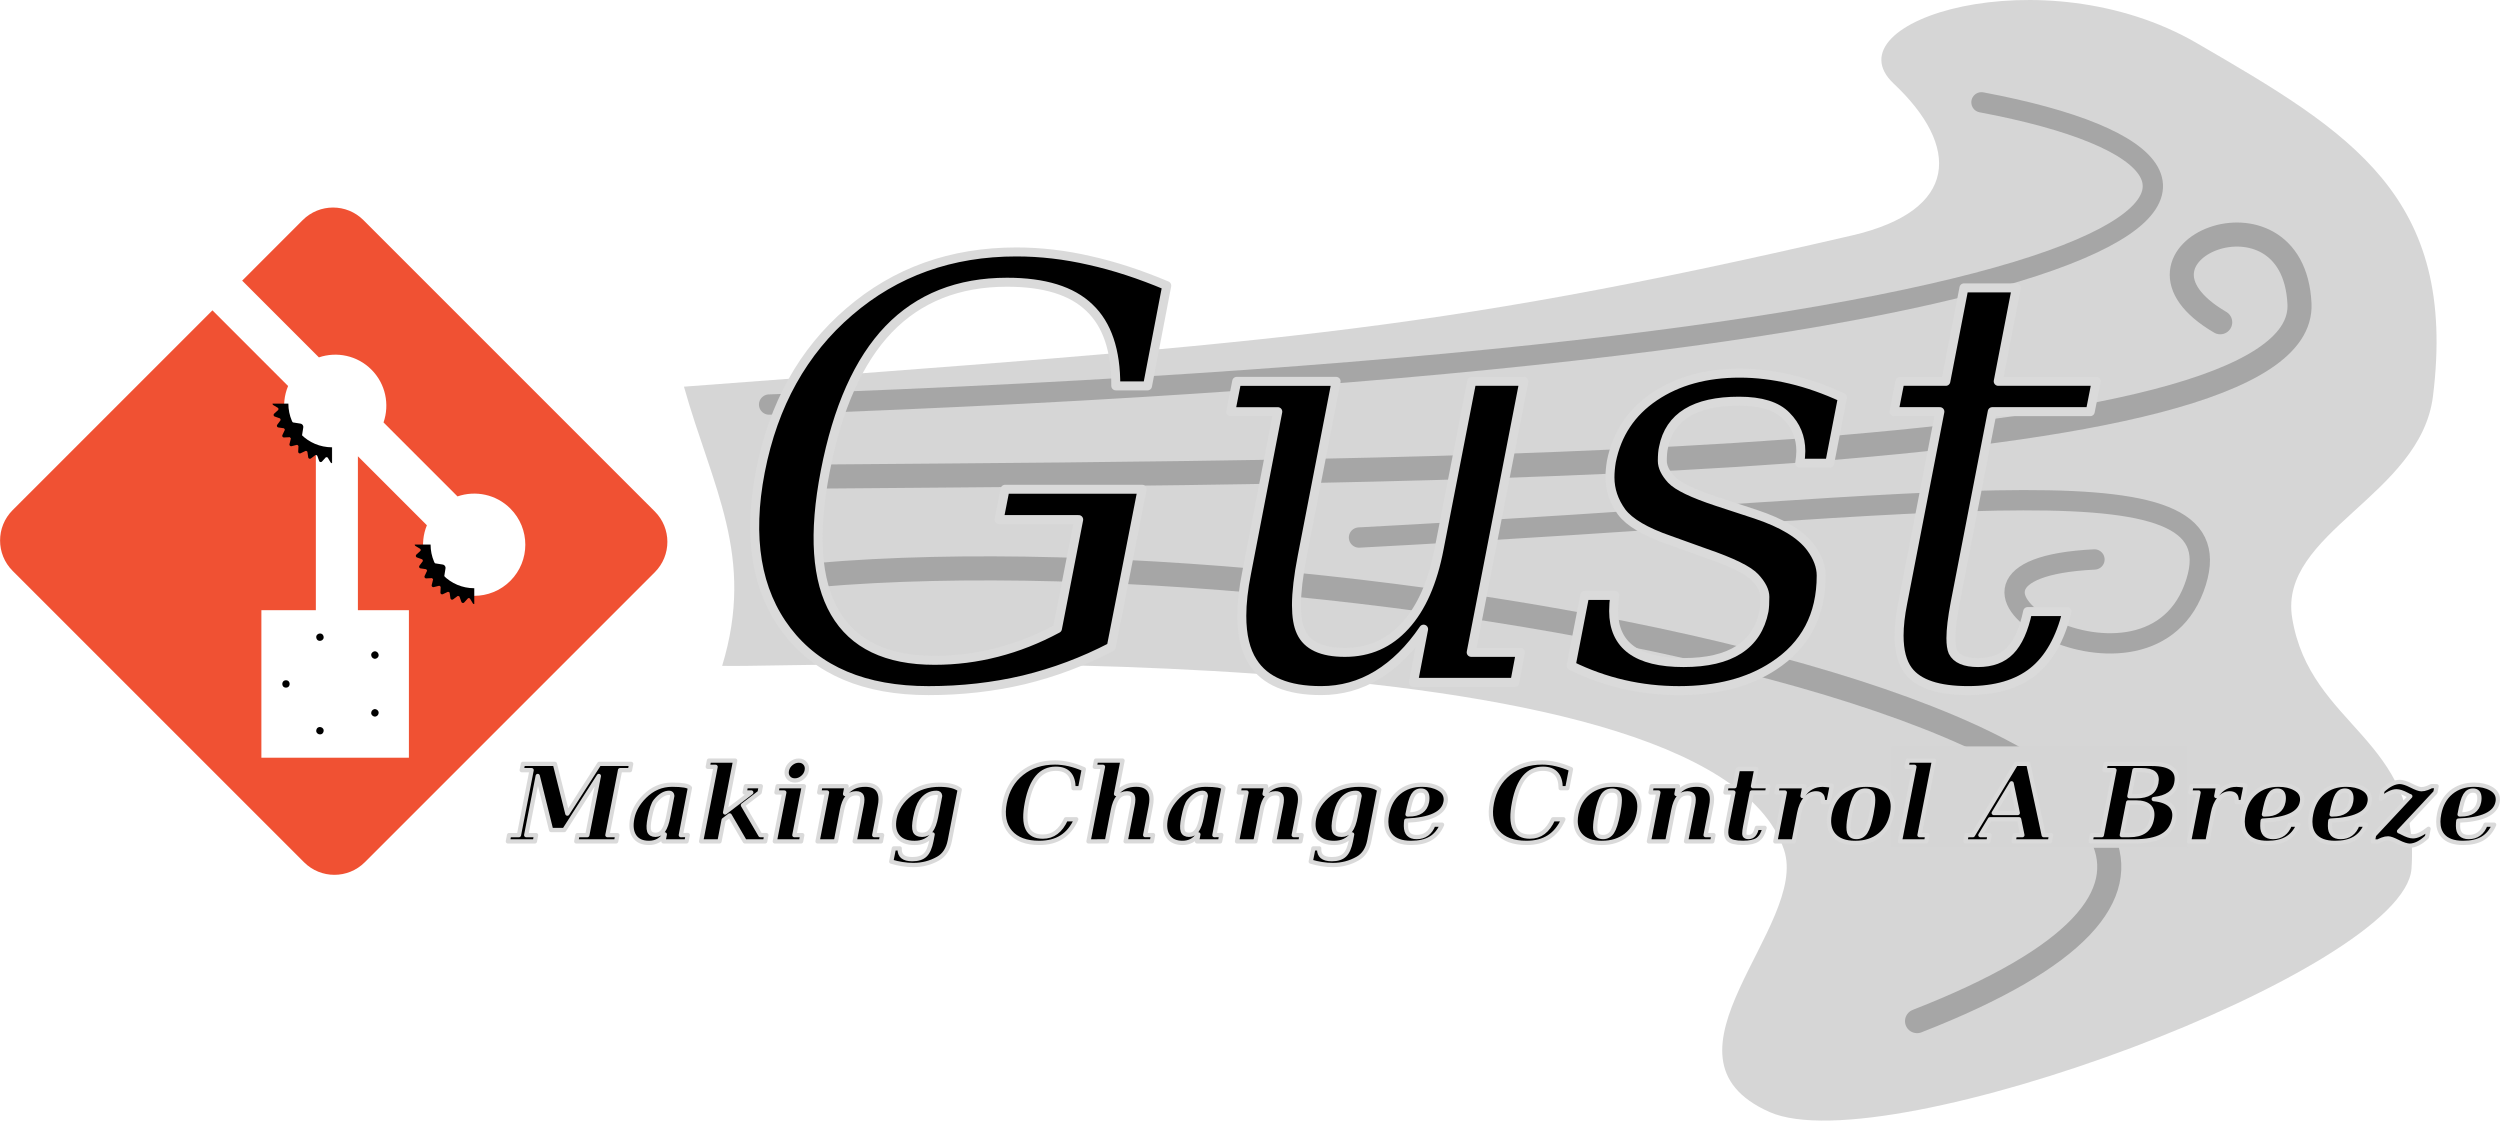 <?xml version="1.0" encoding="UTF-8" standalone="no"?>
<!-- Created with Inkscape (http://www.inkscape.org/) -->

<svg
   width="132.712mm"
   height="59.486mm"
   viewBox="0 0 132.712 59.486"
   version="1.1"
   id="svg5"
   xml:space="preserve"
   inkscape:version="1.2.1 (9c6d41e410, 2022-07-14)"
   sodipodi:docname="GustIcon.svg"
   xmlns:inkscape="http://www.inkscape.org/namespaces/inkscape"
   xmlns:sodipodi="http://sodipodi.sourceforge.net/DTD/sodipodi-0.dtd"
   xmlns:xlink="http://www.w3.org/1999/xlink"
   xmlns="http://www.w3.org/2000/svg"
   xmlns:svg="http://www.w3.org/2000/svg"><sodipodi:namedview
     id="namedview7"
     pagecolor="#ffffff"
     bordercolor="#000000"
     borderopacity="0.25"
     inkscape:showpageshadow="2"
     inkscape:pageopacity="0.0"
     inkscape:pagecheckerboard="0"
     inkscape:deskcolor="#d1d1d1"
     inkscape:document-units="mm"
     showgrid="false"
     inkscape:zoom="1.0444209"
     inkscape:cx="286.28305"
     inkscape:cy="119.20481"
     inkscape:window-width="1350"
     inkscape:window-height="1032"
     inkscape:window-x="9"
     inkscape:window-y="278"
     inkscape:window-maximized="0"
     inkscape:current-layer="layer1" /><defs
     id="defs2"><mask
       id="holes-1"><rect
         x="-60"
         y="-60"
         width="120"
         height="120"
         fill="#ffffff"
         id="rect764-3" /><circle
         id="hole-5"
         cy="-40"
         r="3"
         cx="0" /><use
         xlink:href="#hole-5"
         transform="rotate(72)"
         id="use767-8" /><use
         xlink:href="#hole-5"
         transform="rotate(144)"
         id="use769-5" /><use
         xlink:href="#hole-5"
         transform="rotate(-144)"
         id="use771-8" /><use
         xlink:href="#hole-5"
         transform="rotate(-72)"
         id="use773-2" /></mask><mask
       id="holes-1-4"><rect
         x="-60"
         y="-60"
         width="120"
         height="120"
         fill="#ffffff"
         id="rect764-3-9" /><circle
         id="hole-5-0"
         cy="-40"
         r="3"
         cx="0" /><use
         xlink:href="#hole-5-0"
         transform="rotate(72)"
         id="use767-8-3" /><use
         xlink:href="#hole-5-0"
         transform="rotate(144)"
         id="use769-5-8" /><use
         xlink:href="#hole-5-0"
         transform="rotate(-144)"
         id="use771-8-7" /><use
         xlink:href="#hole-5-0"
         transform="rotate(-72)"
         id="use773-2-3" /></mask></defs><g
     inkscape:label="Layer 1"
     inkscape:groupmode="layer"
     id="layer1"
     transform="translate(-49.824,-78.398)"><path
       style="display:inline;fill:#d6d6d6;fill-opacity:1;stroke:none;stroke-width:0.277;stroke-linecap:round;stroke-linejoin:round"
       d="m 86.132,98.925 c 1.511,5.372 3.8,8.993 2.027,14.82 4.94,0.127 52.297,-2.228 56.366,9.753 1.37,4.032 -7.406,10.996 -0.76,13.933 6.17,2.727 33.697,-7.516 34.073,-12.92 0.484,-6.961 -5.379,-7.507 -6.333,-13.3 -0.748,-4.542 6.813,-6.485 7.473,-11.78 1.323,-10.619 -4.372,-14.008 -12.54,-18.746 -8.167,-4.738 -19.611,-1.161 -16.086,2.153 3.524,3.315 3.503,6.734 -2.221,8.06 -22.978,5.324 -31.419,5.712 -61.998,8.026 z"
       id="path1844"
       sodipodi:nodetypes="ccssssszzsc" /><g
       id="g962"
       style="display:inline;stroke:#a6a6a6;stroke-opacity:1"><path
         style="fill:none;fill-opacity:1;stroke:#a6a6a6;stroke-width:2.443;stroke-linecap:round;stroke-linejoin:round;stroke-dasharray:none;stroke-opacity:1"
         d="m 136.52,75.541 c 58.597,-5.085 177.971,19.371 111.625,45.28"
         id="path6325"
         sodipodi:nodetypes="cc"
         transform="matrix(0.523,0,0,0.523,21.81,69.415)" /><path
         style="fill:none;fill-opacity:1;stroke:#a6a6a6;stroke-width:2.061;stroke-linecap:round;stroke-linejoin:round;stroke-dasharray:none;stroke-opacity:1"
         d="M 131.629,58.239 C 277.164,53.103 292.009,34.582 254.684,27.562"
         id="path6383"
         sodipodi:nodetypes="cc"
         transform="matrix(0.523,0,0,0.523,21.81,69.415)" /><path
         style="fill:none;fill-opacity:1;stroke:#a6a6a6;stroke-width:2.443;stroke-linecap:round;stroke-linejoin:round;stroke-dasharray:none;stroke-opacity:1"
         d="m 137.113,65.543 c 61.467,-0.514 150.672,-0.51 149.85,-17.54 -0.632,-13.096 -20.032,-5.137 -8.047,1.883"
         id="path6439"
         sodipodi:nodetypes="csc"
         transform="matrix(0.523,0,0,0.523,21.81,69.415)" /><path
         style="fill:none;fill-opacity:1;stroke:#a6a6a6;stroke-width:2.061;stroke-linecap:round;stroke-linejoin:round;stroke-dasharray:none;stroke-opacity:1"
         d="m 191.504,71.736 c 61.638,-3.253 89.889,-8.561 84.752,5.137 -5.137,13.697 -31.162,-1.883 -10.102,-2.911"
         id="path6441"
         sodipodi:nodetypes="csc"
         inkscape:label="path6441"
         transform="matrix(0.523,0,0,0.523,21.81,69.415)" /></g><rect
       style="display:inline;fill:#d5d5d5;fill-opacity:1;stroke:none;stroke-width:0.282;stroke-linecap:round;stroke-linejoin:round;stroke-opacity:1"
       id="rect2154"
       width="15.706"
       height="5.383"
       x="150.225"
       y="118.02" /><g
       aria-label="Gust"
       id="text3314"
       style="font-size:30.788px;display:inline;stroke:#dadada;stroke-width:0.477;stroke-linecap:round;stroke-linejoin:round"><path
         d="m 109.055,98.882 q 0.015,-2.811 -1.398,-4.149 -1.398,-1.353 -4.375,-1.353 -3.879,0 -6.284,2.496 -2.39,2.496 -3.367,7.547 -0.962,4.946 0.511,7.487 1.473,2.541 5.292,2.541 1.699,0 3.322,-0.421 1.639,-0.421 3.202,-1.263 l 1.127,-5.788 h -4.224 l 0.316,-1.609 h 7.276 l -1.639,8.374 q -2.225,1.158 -4.645,1.744 -2.42,0.571 -5.051,0.571 -5.081,0 -7.517,-3.172 -2.435,-3.187 -1.413,-8.464 1.037,-5.322 4.72,-8.479 3.683,-3.172 8.87,-3.172 1.924,0 3.879,0.451 1.969,0.436 4.104,1.338 l -1.022,5.322 z"
         style="font-style:italic;font-family:'DejaVu Serif';-inkscape-font-specification:'DejaVu Serif'"
         id="path1016" /><path
         d="m 127.952,98.641 h 2.766 l -2.796,14.387 h 2.616 l -0.301,1.594 h -5.382 l 0.541,-2.826 q -1.082,1.594 -2.465,2.435 -1.368,0.827 -2.977,0.827 -2.661,0 -3.623,-1.518 -0.586,-0.902 -0.586,-2.45 0,-1.007 0.256,-2.285 l 1.654,-8.554 h -2.496 l 0.316,-1.609 h 5.277 l -1.804,9.306 q -0.301,1.548 -0.301,2.571 0,0.917 0.241,1.428 0.496,1.082 2.33,1.082 1.924,0 3.202,-1.413 1.293,-1.413 1.804,-4.104 z"
         style="font-style:italic;font-family:'DejaVu Serif';-inkscape-font-specification:'DejaVu Serif'"
         id="path1018" /><path
         d="m 133.95,110.007 h 1.594 q -0.06,0.436 -0.06,0.827 0,2.736 3.713,2.736 3.728,0 4.269,-2.736 0.045,-0.271 0.045,-0.752 0,-0.466 -0.511,-1.022 -0.511,-0.571 -2.661,-1.308 l -1.879,-0.676 q -1.924,-0.661 -2.556,-1.503 -0.616,-0.857 -0.616,-1.834 0,-0.391 0.075,-0.842 0.436,-2.195 2.285,-3.443 1.849,-1.248 4.525,-1.248 2.661,0 5.457,1.293 l -0.676,3.488 h -1.594 q 0.06,-0.346 0.06,-0.646 0,-1.097 -0.767,-1.864 -0.752,-0.782 -2.511,-0.782 -3.533,0 -4.014,2.465 -0.06,0.256 -0.06,0.707 0,0.466 0.481,0.992 0.496,0.526 2.405,1.158 l 2.06,0.676 q 2.135,0.707 2.932,1.774 0.556,0.752 0.556,1.488 0,3.157 -2.526,4.796 -1.984,1.308 -5.021,1.308 -3.037,0 -5.728,-1.323 z"
         style="font-style:italic;font-family:'DejaVu Serif';-inkscape-font-specification:'DejaVu Serif'"
         id="path1020" /><path
         d="m 152.802,100.25 h -2.435 l 0.316,-1.609 h 2.435 l 0.962,-4.961 h 2.781 l -0.962,4.961 h 5.202 l -0.316,1.609 h -5.202 l -1.969,10.148 q -0.226,1.188 -0.226,1.879 0,0.481 0.105,0.722 0.286,0.571 1.338,0.571 1.082,0 1.699,-0.631 0.631,-0.646 0.932,-2.075 h 2.09 q -0.541,2.18 -1.804,3.187 -1.263,1.007 -3.443,1.007 -2.39,0 -3.187,-1.067 -0.481,-0.646 -0.481,-1.849 0,-0.767 0.195,-1.744 z"
         style="font-style:italic;font-family:'DejaVu Serif';-inkscape-font-specification:'DejaVu Serif'"
         id="path1022" /></g><g
       aria-label="Making Change Control A Breeze"
       id="text9349"
       style="font-size:5.644px;font-family:'DejaVu Serif';-inkscape-font-specification:'DejaVu Serif';display:inline;stroke:#dadada;stroke-width:0.227;stroke-linecap:round;stroke-linejoin:round"><path
         d="m 76.785,123.063 0.063,-0.333 h 0.524 l 0.672,-3.448 h -0.524 l 0.063,-0.333 h 1.698 l 0.661,2.64 1.692,-2.64 h 1.695 l -0.063,0.333 h -0.526 l -0.672,3.448 h 0.526 l -0.063,0.333 h -2.117 l 0.063,-0.333 h 0.524 l 0.612,-3.139 -1.836,2.869 h -0.697 l -0.711,-2.869 -0.612,3.139 h 0.524 l -0.063,0.333 z"
         style="font-style:italic;font-weight:bold"
         id="path1025" /><path
         d="m 85.511,120.649 q -0.008,-0.165 -0.165,-0.165 -0.369,0 -0.73,0.441 -0.168,0.204 -0.3,0.885 -0.099,0.51 -0.028,0.708 0.072,0.196 0.333,0.196 0.256,0 0.416,-0.229 0.163,-0.229 0.262,-0.741 z m 0.937,-0.427 -0.482,2.508 0.367,-0.006 -0.066,0.339 H 85.042 l 0.072,-0.372 q -0.303,0.452 -0.841,0.452 -0.532,0 -0.769,-0.35 -0.237,-0.353 -0.116,-0.965 0.119,-0.615 0.648,-1.147 0.626,-0.628 1.463,-0.628 0.827,0 0.948,0.168 z"
         style="font-style:italic;font-weight:bold"
         id="path1027" /><path
         d="m 88.019,123.063 h -0.976 l 0.769,-3.958 h -0.416 l 0.063,-0.331 h 1.392 l -0.535,2.753 1.389,-1.061 H 89.355 l 0.063,-0.333 h 0.794 l -0.063,0.333 -0.887,0.678 0.926,1.585 h 0.317 l -0.063,0.333 h -1.078 l -0.805,-1.378 -0.32,0.243 z"
         style="font-style:italic;font-weight:bold"
         id="path1029" /><path
         d="m 91.593,119.304 q 0.044,-0.223 0.226,-0.375 0.185,-0.154 0.408,-0.154 0.218,0 0.342,0.154 0.091,0.113 0.091,0.265 0,0.052 -0.011,0.11 -0.041,0.218 -0.226,0.372 -0.182,0.152 -0.4,0.152 -0.223,0 -0.347,-0.152 -0.094,-0.113 -0.094,-0.265 0,-0.052 0.011,-0.107 z m 0.4,3.426 h 0.419 l -0.063,0.333 h -1.395 l 0.504,-2.596 h -0.416 l 0.063,-0.333 h 1.392 z"
         style="font-style:italic;font-weight:bold"
         id="path1031" /><path
         d="m 93.222,123.063 0.504,-2.596 h -0.416 l 0.063,-0.333 h 1.392 l -0.08,0.413 q 0.229,-0.262 0.477,-0.378 0.248,-0.116 0.593,-0.116 0.493,0 0.689,0.292 0.127,0.185 0.127,0.482 0,0.168 -0.041,0.372 l -0.298,1.53 h 0.419 l -0.063,0.333 h -1.395 l 0.367,-1.891 q 0.039,-0.193 0.039,-0.325 0,-0.121 -0.033,-0.193 -0.066,-0.143 -0.3,-0.143 -0.295,0 -0.477,0.218 -0.179,0.215 -0.27,0.686 l -0.32,1.648 z"
         style="font-style:italic;font-weight:bold"
         id="path1033" /><path
         d="m 99.729,120.649 q -0.014,-0.165 -0.19,-0.165 -0.502,0 -0.816,0.441 -0.196,0.278 -0.314,0.885 -0.099,0.51 -0.017,0.708 0.085,0.196 0.386,0.196 0.287,0 0.463,-0.229 0.176,-0.229 0.276,-0.741 z m 1.042,-0.331 -0.526,2.706 q -0.132,0.678 -0.626,0.954 -0.601,0.339 -1.306,0.339 -0.292,0 -0.584,-0.047 -0.292,-0.044 -0.593,-0.135 l 0.138,-0.7 h 0.311 q -0.003,0.025 -0.003,0.047 0,0.254 0.152,0.383 0.165,0.141 0.521,0.141 0.452,0 0.678,-0.218 0.229,-0.215 0.336,-0.763 l 0.063,-0.333 q -0.336,0.452 -0.956,0.452 -0.615,0 -0.898,-0.35 -0.284,-0.353 -0.165,-0.965 0.146,-0.75 0.843,-1.29 0.626,-0.485 1.543,-0.485 0.741,0 1.072,0.265 z"
         style="font-style:italic;font-weight:bold"
         id="path1035" /><path
         d="m 106.956,121.889 q -0.287,0.637 -0.769,0.945 -0.482,0.309 -1.193,0.309 -1.042,0 -1.535,-0.573 -0.491,-0.576 -0.3,-1.56 0.19,-0.987 0.907,-1.56 0.719,-0.576 1.761,-0.576 0.367,0 0.744,0.088 0.38,0.088 0.788,0.267 l -0.196,1.011 h -0.35 q -0.006,-0.518 -0.24,-0.774 -0.234,-0.259 -0.7,-0.259 -0.601,0 -0.978,0.444 -0.378,0.441 -0.557,1.359 -0.179,0.918 0.028,1.359 0.207,0.441 0.813,0.441 0.411,0 0.714,-0.229 0.306,-0.229 0.515,-0.692 z"
         style="font-style:italic;font-weight:bold"
         id="path1037" /><path
         d="m 107.606,123.063 0.769,-3.958 h -0.435 l 0.063,-0.331 h 1.411 l -0.345,1.772 q 0.229,-0.262 0.477,-0.378 0.248,-0.116 0.593,-0.116 0.493,0 0.689,0.292 0.124,0.185 0.124,0.482 0,0.168 -0.039,0.372 l -0.298,1.53 h 0.419 l -0.063,0.333 h -1.395 l 0.367,-1.891 q 0.039,-0.193 0.039,-0.325 0,-0.121 -0.033,-0.193 -0.066,-0.143 -0.3,-0.143 -0.295,0 -0.477,0.218 -0.179,0.215 -0.27,0.686 l -0.32,1.648 z"
         style="font-style:italic;font-weight:bold"
         id="path1039" /><path
         d="m 113.835,120.649 q -0.008,-0.165 -0.165,-0.165 -0.369,0 -0.73,0.441 -0.168,0.204 -0.3,0.885 -0.099,0.51 -0.028,0.708 0.072,0.196 0.333,0.196 0.256,0 0.416,-0.229 0.163,-0.229 0.262,-0.741 z m 0.937,-0.427 -0.482,2.508 0.367,-0.006 -0.066,0.339 h -1.224 l 0.072,-0.372 q -0.303,0.452 -0.841,0.452 -0.532,0 -0.769,-0.35 -0.237,-0.353 -0.116,-0.965 0.119,-0.615 0.648,-1.147 0.626,-0.628 1.463,-0.628 0.827,0 0.948,0.168 z"
         style="font-style:italic;font-weight:bold"
         id="path1041" /><path
         d="m 115.491,123.063 0.504,-2.596 h -0.416 l 0.063,-0.333 h 1.392 l -0.08,0.413 q 0.229,-0.262 0.477,-0.378 0.248,-0.116 0.593,-0.116 0.493,0 0.689,0.292 0.127,0.185 0.127,0.482 0,0.168 -0.041,0.372 l -0.298,1.53 h 0.419 l -0.063,0.333 H 117.462 l 0.367,-1.891 q 0.039,-0.193 0.039,-0.325 0,-0.121 -0.033,-0.193 -0.066,-0.143 -0.3,-0.143 -0.295,0 -0.477,0.218 -0.179,0.215 -0.27,0.686 l -0.32,1.648 z"
         style="font-style:italic;font-weight:bold"
         id="path1043" /><path
         d="m 121.998,120.649 q -0.014,-0.165 -0.19,-0.165 -0.502,0 -0.816,0.441 -0.196,0.278 -0.314,0.885 -0.099,0.51 -0.017,0.708 0.085,0.196 0.386,0.196 0.287,0 0.463,-0.229 0.176,-0.229 0.276,-0.741 z m 1.042,-0.331 -0.526,2.706 q -0.132,0.678 -0.626,0.954 -0.601,0.339 -1.306,0.339 -0.292,0 -0.584,-0.047 -0.292,-0.044 -0.593,-0.135 l 0.138,-0.7 h 0.311 q -0.003,0.025 -0.003,0.047 0,0.254 0.152,0.383 0.165,0.141 0.521,0.141 0.452,0 0.678,-0.218 0.229,-0.215 0.336,-0.763 l 0.063,-0.333 q -0.336,0.452 -0.956,0.452 -0.615,0 -0.898,-0.35 -0.284,-0.353 -0.165,-0.965 0.146,-0.75 0.843,-1.29 0.626,-0.485 1.543,-0.485 0.741,0 1.072,0.265 z"
         style="font-style:italic;font-weight:bold"
         id="path1045" /><path
         d="m 125.595,120.77 q 0,-0.405 -0.342,-0.405 -0.262,0 -0.416,0.248 -0.154,0.245 -0.295,1.02 0,0 0.061,0 0.843,0 0.973,-0.67 0.019,-0.105 0.019,-0.193 z m -1.119,1.191 q -0.017,0.094 -0.017,0.289 0.003,0.582 0.568,0.582 0.317,0 0.546,-0.168 0.229,-0.168 0.345,-0.488 h 0.458 q -0.215,0.499 -0.615,0.733 -0.397,0.234 -1.031,0.234 -0.761,0 -1.089,-0.4 -0.229,-0.281 -0.229,-0.725 0,-0.19 0.044,-0.413 0.141,-0.736 0.637,-1.144 0.496,-0.408 1.224,-0.408 0.526,0 0.89,0.207 0.367,0.204 0.367,0.576 0,0.074 -0.017,0.154 -0.174,0.893 -2.081,0.97 z"
         style="font-style:italic;font-weight:bold"
         id="path1047" /><path
         d="m 132.816,121.889 q -0.287,0.637 -0.769,0.945 -0.482,0.309 -1.193,0.309 -1.042,0 -1.535,-0.573 -0.491,-0.576 -0.3,-1.56 0.19,-0.987 0.907,-1.56 0.719,-0.576 1.761,-0.576 0.367,0 0.744,0.088 0.38,0.088 0.788,0.267 l -0.196,1.011 h -0.35 q -0.006,-0.518 -0.24,-0.774 -0.234,-0.259 -0.7,-0.259 -0.601,0 -0.978,0.444 -0.378,0.441 -0.557,1.359 -0.179,0.918 0.028,1.359 0.207,0.441 0.813,0.441 0.411,0 0.714,-0.229 0.306,-0.229 0.515,-0.692 z"
         style="font-style:italic;font-weight:bold"
         id="path1049" /><path
         d="m 134.919,122.832 q 0.309,0 0.485,-0.265 0.176,-0.265 0.314,-0.97 0.091,-0.46 0.091,-0.733 0,-0.143 -0.028,-0.237 -0.072,-0.262 -0.383,-0.262 -0.311,0 -0.491,0.267 -0.179,0.265 -0.314,0.965 -0.088,0.452 -0.088,0.722 0,0.152 0.028,0.245 0.074,0.267 0.386,0.267 z m 1.232,-0.099 q -0.518,0.411 -1.293,0.411 -0.774,0 -1.133,-0.411 -0.259,-0.298 -0.259,-0.755 0,-0.176 0.039,-0.38 0.141,-0.725 0.659,-1.133 0.521,-0.411 1.295,-0.411 0.777,0 1.135,0.408 0.259,0.295 0.259,0.752 0,0.179 -0.041,0.383 -0.141,0.722 -0.661,1.135 z"
         style="font-style:italic;font-weight:bold"
         id="path1051" /><path
         d="m 137.355,123.063 0.504,-2.596 h -0.416 l 0.063,-0.333 h 1.392 l -0.08,0.413 q 0.229,-0.262 0.477,-0.378 0.248,-0.116 0.593,-0.116 0.493,0 0.689,0.292 0.127,0.185 0.127,0.482 0,0.168 -0.041,0.372 l -0.298,1.53 h 0.419 l -0.063,0.333 h -1.395 l 0.367,-1.891 q 0.039,-0.193 0.039,-0.325 0,-0.121 -0.033,-0.193 -0.066,-0.143 -0.3,-0.143 -0.295,0 -0.477,0.218 -0.179,0.215 -0.27,0.686 l -0.32,1.648 z"
         style="font-style:italic;font-weight:bold"
         id="path1053" /><path
         d="m 141.842,120.467 h -0.424 l 0.063,-0.333 h 0.424 l 0.176,-0.909 h 0.976 l -0.176,0.909 h 0.813 l -0.063,0.333 h -0.813 l -0.35,1.794 q -0.047,0.245 -0.047,0.369 0,0.074 0.014,0.107 0.044,0.094 0.204,0.094 0.176,0 0.284,-0.119 0.107,-0.119 0.163,-0.367 h 0.411 q -0.11,0.441 -0.361,0.62 -0.251,0.176 -0.78,0.176 -0.604,0 -0.783,-0.19 -0.116,-0.121 -0.116,-0.375 0,-0.138 0.036,-0.317 z"
         style="font-style:italic;font-weight:bold"
         id="path1055" /><path
         d="m 147.065,120.101 -0.171,0.874 h -0.311 q 0.008,-0.058 0.008,-0.107 0,-0.154 -0.066,-0.24 -0.088,-0.116 -0.298,-0.116 -0.32,0 -0.559,0.281 -0.24,0.281 -0.336,0.78 l -0.289,1.491 h -0.976 l 0.504,-2.596 h -0.446 l 0.063,-0.333 h 1.422 l -0.099,0.521 q 0.201,-0.306 0.466,-0.452 0.265,-0.149 0.606,-0.149 0.085,0 0.204,0.014 0.121,0.011 0.278,0.033 z"
         style="font-style:italic;font-weight:bold"
         id="path1057" /><path
         d="m 148.369,122.832 q 0.309,0 0.485,-0.265 0.176,-0.265 0.314,-0.97 0.091,-0.46 0.091,-0.733 0,-0.143 -0.028,-0.237 -0.072,-0.262 -0.383,-0.262 -0.311,0 -0.491,0.267 -0.179,0.265 -0.314,0.965 -0.088,0.452 -0.088,0.722 0,0.152 0.028,0.245 0.074,0.267 0.386,0.267 z m 1.232,-0.099 q -0.518,0.411 -1.293,0.411 -0.774,0 -1.133,-0.411 -0.259,-0.298 -0.259,-0.755 0,-0.176 0.039,-0.38 0.141,-0.725 0.659,-1.133 0.521,-0.411 1.295,-0.411 0.777,0 1.136,0.408 0.259,0.295 0.259,0.752 0,0.179 -0.041,0.383 -0.141,0.722 -0.661,1.135 z"
         style="font-style:italic;font-weight:bold"
         id="path1059" /><path
         d="m 151.72,122.73 h 0.419 l -0.063,0.333 h -1.395 l 0.769,-3.958 h -0.416 l 0.063,-0.331 h 1.392 z"
         style="font-style:italic;font-weight:bold"
         id="path1061" /><path
         d="m 154.156,123.063 0.063,-0.333 h 0.336 l 2.285,-3.781 h 0.659 l 0.816,3.781 h 0.391 l -0.063,0.333 h -1.926 l 0.063,-0.333 h 0.402 l -0.174,-0.841 h -1.546 l -0.51,0.841 h 0.491 l -0.063,0.333 z m 1.505,-1.508 h 1.276 l -0.328,-1.574 z"
         style="font-style:italic;font-weight:bold"
         id="path1063" /><path
         d="m 160.809,123.063 0.063,-0.333 h 0.526 l 0.672,-3.448 h -0.526 l 0.063,-0.333 h 2.439 q 0.752,0 1.08,0.254 0.328,0.254 0.229,0.763 -0.069,0.367 -0.372,0.582 -0.303,0.215 -0.827,0.27 0.609,0.058 0.887,0.331 0.278,0.273 0.19,0.725 -0.119,0.612 -0.637,0.901 -0.518,0.289 -1.502,0.289 z m 2.053,-2.398 h 0.361 q 0.474,0 0.736,-0.171 0.262,-0.174 0.331,-0.529 0.072,-0.358 -0.119,-0.521 -0.19,-0.163 -0.678,-0.163 h -0.361 z m -0.402,2.064 h 0.394 q 0.526,0 0.821,-0.209 0.295,-0.209 0.38,-0.648 0.085,-0.441 -0.13,-0.659 -0.212,-0.218 -0.733,-0.218 h -0.394 z"
         style="font-style:italic;font-weight:bold"
         id="path1065" /><path
         d="m 169.028,120.101 -0.171,0.874 h -0.311 q 0.008,-0.058 0.008,-0.107 0,-0.154 -0.066,-0.24 -0.088,-0.116 -0.298,-0.116 -0.32,0 -0.559,0.281 -0.24,0.281 -0.336,0.78 l -0.289,1.491 h -0.976 l 0.504,-2.596 h -0.446 l 0.063,-0.333 h 1.422 l -0.099,0.521 q 0.201,-0.306 0.466,-0.452 0.265,-0.149 0.606,-0.149 0.085,0 0.204,0.014 0.121,0.011 0.278,0.033 z"
         style="font-style:italic;font-weight:bold"
         id="path1067" /><path
         d="m 171.057,120.77 q 0,-0.405 -0.342,-0.405 -0.262,0 -0.416,0.248 -0.154,0.245 -0.295,1.02 0,0 0.061,0 0.843,0 0.973,-0.67 0.019,-0.105 0.019,-0.193 z m -1.119,1.191 q -0.017,0.094 -0.017,0.289 0.003,0.582 0.568,0.582 0.317,0 0.546,-0.168 0.229,-0.168 0.345,-0.488 h 0.458 q -0.215,0.499 -0.615,0.733 -0.397,0.234 -1.031,0.234 -0.761,0 -1.089,-0.4 -0.229,-0.281 -0.229,-0.725 0,-0.19 0.044,-0.413 0.141,-0.736 0.637,-1.144 0.496,-0.408 1.224,-0.408 0.526,0 0.89,0.207 0.367,0.204 0.367,0.576 0,0.074 -0.017,0.154 -0.174,0.893 -2.081,0.97 z"
         style="font-style:italic;font-weight:bold"
         id="path1069" /><path
         d="m 174.648,120.77 q 0,-0.405 -0.342,-0.405 -0.262,0 -0.416,0.248 -0.154,0.245 -0.295,1.02 0,0 0.061,0 0.843,0 0.973,-0.67 0.019,-0.105 0.019,-0.193 z m -1.119,1.191 q -0.017,0.094 -0.017,0.289 0.003,0.582 0.568,0.582 0.317,0 0.546,-0.168 0.229,-0.168 0.345,-0.488 h 0.458 q -0.215,0.499 -0.615,0.733 -0.397,0.234 -1.031,0.234 -0.761,0 -1.089,-0.4 -0.229,-0.281 -0.229,-0.725 0,-0.19 0.044,-0.413 0.141,-0.736 0.637,-1.144 0.496,-0.408 1.224,-0.408 0.526,0 0.89,0.207 0.367,0.204 0.367,0.576 0,0.074 -0.017,0.154 -0.174,0.893 -2.081,0.97 z"
         style="font-style:italic;font-weight:bold"
         id="path1071" /><path
         d="m 179.107,120.462 -1.929,2.064 q 0.091,0.033 0.171,0.08 0.35,0.187 0.568,0.187 0.331,0 0.827,-0.4 l -0.085,0.435 q -0.488,0.463 -0.929,0.463 -0.229,-0.011 -0.582,-0.187 -0.394,-0.201 -0.548,-0.201 -0.154,0 -0.314,0.063 -0.16,0.063 -0.226,0.102 l -0.273,-0.006 0.063,-0.333 1.924,-2.062 q -0.088,-0.03 -0.165,-0.077 -0.35,-0.187 -0.568,-0.187 -0.331,0 -0.827,0.4 l 0.085,-0.435 q 0.488,-0.463 0.929,-0.463 0.229,0.011 0.582,0.187 0.394,0.201 0.548,0.201 0.154,0 0.314,-0.063 0.16,-0.063 0.226,-0.102 l 0.273,0.006 z"
         style="font-style:italic;font-weight:bold"
         id="path1073" /><path
         d="m 181.444,120.77 q 0,-0.405 -0.342,-0.405 -0.262,0 -0.416,0.248 -0.154,0.245 -0.295,1.02 0,0 0.061,0 0.843,0 0.973,-0.67 0.019,-0.105 0.019,-0.193 z m -1.119,1.191 q -0.017,0.094 -0.017,0.289 0.003,0.582 0.568,0.582 0.317,0 0.546,-0.168 0.229,-0.168 0.345,-0.488 h 0.458 q -0.215,0.499 -0.615,0.733 -0.397,0.234 -1.031,0.234 -0.761,0 -1.089,-0.4 -0.229,-0.281 -0.229,-0.725 0,-0.19 0.044,-0.413 0.141,-0.736 0.637,-1.144 0.496,-0.408 1.224,-0.408 0.526,0 0.89,0.207 0.367,0.204 0.367,0.576 0,0.074 -0.017,0.154 -0.174,0.893 -2.081,0.97 z"
         style="font-style:italic;font-weight:bold"
         id="path1075" /></g><g
       id="g3105"
       transform="matrix(0.421,0,0,0.421,32.472,77.79)"
       style="display:inline"><path
         fill="#f05133"
         d="M 123.78,65.935 87.043,29.2 c -2.115,-2.116 -5.546,-2.116 -7.663,0 l -7.628,7.63 9.676,9.676 c 2.249,-0.76 4.828,-0.25 6.62,1.543 1.803,1.804 2.308,4.405 1.529,6.662 l 9.327,9.326 c 2.257,-0.778 4.86,-0.275 6.662,1.53 2.518,2.518 2.518,6.599 0,9.119 -2.52,2.519 -6.6,2.519 -9.121,0 -1.894,-1.895 -2.362,-4.679 -1.402,-7.012 l -8.699,-8.698 v 22.89 c 0.614,0.304 1.193,0.709 1.704,1.22 2.518,2.518 2.518,6.599 0,9.119 -2.518,2.517 -6.601,2.517 -9.118,0 -2.518,-2.522 -2.518,-6.602 0,-9.119 0.623,-0.622 1.343,-1.092 2.113,-1.407 V 58.574 C 80.273,58.259 79.555,57.792 78.93,57.166 c -1.907,-1.906 -2.366,-4.707 -1.388,-7.049 l -9.539,-9.541 -25.191,25.188 c -2.116,2.118 -2.116,5.549 0,7.665 L 79.551,110.166 c 2.115,2.116 5.545,2.116 7.663,0 L 123.78,73.6 c 2.116,-2.116 2.116,-5.549 0,-7.665 z"
         id="path833"
         style="stroke-width:0.916" /><g
         id="logo"
         transform="matrix(0,-0.155,0.155,0,83.475,87.685)"><g
           id="gear"
           mask="url(#holes)"><circle
             r="43"
             fill="none"
             stroke="#000000"
             stroke-width="9"
             id="circle687"
             cx="0"
             cy="0" /><g
             id="cogs"><polygon
               id="cog"
               stroke="#000000"
               stroke-width="3"
               stroke-linejoin="round"
               points="51,0 46,-3 46,3 " /><use
               xlink:href="#cog"
               transform="rotate(11.25)"
               id="use690" /><use
               xlink:href="#cog"
               transform="rotate(22.5)"
               id="use692" /><use
               xlink:href="#cog"
               transform="rotate(33.75)"
               id="use694" /><use
               xlink:href="#cog"
               transform="rotate(45)"
               id="use696" /><use
               xlink:href="#cog"
               transform="rotate(56.25)"
               id="use698" /><use
               xlink:href="#cog"
               transform="rotate(67.5)"
               id="use700" /><use
               xlink:href="#cog"
               transform="rotate(78.75)"
               id="use702" /><use
               xlink:href="#cog"
               transform="rotate(90)"
               id="use704" /><use
               xlink:href="#cog"
               transform="rotate(101.25)"
               id="use706" /><use
               xlink:href="#cog"
               transform="rotate(112.5)"
               id="use708" /><use
               xlink:href="#cog"
               transform="rotate(123.75)"
               id="use710" /><use
               xlink:href="#cog"
               transform="rotate(135)"
               id="use712" /><use
               xlink:href="#cog"
               transform="rotate(146.25)"
               id="use714" /><use
               xlink:href="#cog"
               transform="rotate(157.5)"
               id="use716" /><use
               xlink:href="#cog"
               transform="rotate(168.75)"
               id="use718" /><use
               xlink:href="#cog"
               transform="scale(-1)"
               id="use720" /><use
               xlink:href="#cog"
               transform="rotate(-168.75)"
               id="use722" /><use
               xlink:href="#cog"
               transform="rotate(-157.5)"
               id="use724" /><use
               xlink:href="#cog"
               transform="rotate(-146.25)"
               id="use726" /><use
               xlink:href="#cog"
               transform="rotate(-135)"
               id="use728" /><use
               xlink:href="#cog"
               transform="rotate(-123.75)"
               id="use730" /><use
               xlink:href="#cog"
               transform="rotate(-112.5)"
               id="use732" /><use
               xlink:href="#cog"
               transform="rotate(-101.25)"
               id="use734" /><use
               xlink:href="#cog"
               transform="rotate(-90)"
               id="use736" /><use
               xlink:href="#cog"
               transform="rotate(-78.75)"
               id="use738" /><use
               xlink:href="#cog"
               transform="rotate(-67.5)"
               id="use740" /><use
               xlink:href="#cog"
               transform="rotate(-56.25)"
               id="use742" /><use
               xlink:href="#cog"
               transform="rotate(-45)"
               id="use744" /><use
               xlink:href="#cog"
               transform="rotate(-33.75)"
               id="use746" /><use
               xlink:href="#cog"
               transform="rotate(-22.5)"
               id="use748" /><use
               xlink:href="#cog"
               transform="rotate(-11.25)"
               id="use750" /></g><g
             id="mounts"><polygon
               id="mount"
               stroke="#000000"
               stroke-width="6"
               stroke-linejoin="round"
               points="0,-35 7,-42 -7,-42 " /><use
               xlink:href="#mount"
               transform="rotate(72)"
               id="use754" /><use
               xlink:href="#mount"
               transform="rotate(144)"
               id="use756" /><use
               xlink:href="#mount"
               transform="rotate(-144)"
               id="use758" /><use
               xlink:href="#mount"
               transform="rotate(-72)"
               id="use760" /></g></g><mask
           id="holes"><rect
             x="-60"
             y="-60"
             width="120"
             height="120"
             fill="#ffffff"
             id="rect764" /><circle
             id="hole"
             cy="-40"
             r="3"
             cx="0" /><use
             xlink:href="#hole"
             transform="rotate(72)"
             id="use767" /><use
             xlink:href="#hole"
             transform="rotate(144)"
             id="use769" /><use
             xlink:href="#hole"
             transform="rotate(-144)"
             id="use771" /><use
             xlink:href="#hole"
             transform="rotate(-72)"
             id="use773" /></mask></g><g
         id="logo-1"
         transform="matrix(0,0.143,-0.143,0,101.015,70.109)"><g
           id="gear-5"
           mask="url(#holes-1)"><circle
             r="43"
             fill="none"
             stroke="#000000"
             stroke-width="9"
             id="circle687-3"
             cx="0"
             cy="0" /><g
             id="cogs-0"><polygon
               id="cog-1"
               stroke="#000000"
               stroke-width="3"
               stroke-linejoin="round"
               points="46,-3 46,3 51,0 " /><use
               xlink:href="#cog-1"
               transform="rotate(11.25)"
               id="use690-5" /><use
               xlink:href="#cog-1"
               transform="rotate(22.5)"
               id="use692-4" /><use
               xlink:href="#cog-1"
               transform="rotate(33.75)"
               id="use694-1" /><use
               xlink:href="#cog-1"
               transform="rotate(45)"
               id="use696-9" /><use
               xlink:href="#cog-1"
               transform="rotate(56.25)"
               id="use698-2" /><use
               xlink:href="#cog-1"
               transform="rotate(67.5)"
               id="use700-7" /><use
               xlink:href="#cog-1"
               transform="rotate(78.75)"
               id="use702-4" /><use
               xlink:href="#cog-1"
               transform="rotate(90)"
               id="use704-7" /><use
               xlink:href="#cog-1"
               transform="rotate(101.25)"
               id="use706-9" /><use
               xlink:href="#cog-1"
               transform="rotate(112.5)"
               id="use708-3" /><use
               xlink:href="#cog-1"
               transform="rotate(123.75)"
               id="use710-1" /><use
               xlink:href="#cog-1"
               transform="rotate(135)"
               id="use712-5" /><use
               xlink:href="#cog-1"
               transform="rotate(146.25)"
               id="use714-6" /><use
               xlink:href="#cog-1"
               transform="rotate(157.5)"
               id="use716-1" /><use
               xlink:href="#cog-1"
               transform="rotate(168.75)"
               id="use718-0" /><use
               xlink:href="#cog-1"
               transform="scale(-1)"
               id="use720-0" /><use
               xlink:href="#cog-1"
               transform="rotate(-168.75)"
               id="use722-3" /><use
               xlink:href="#cog-1"
               transform="rotate(-157.5)"
               id="use724-5" /><use
               xlink:href="#cog-1"
               transform="rotate(-146.25)"
               id="use726-9" /><use
               xlink:href="#cog-1"
               transform="rotate(-135)"
               id="use728-0" /><use
               xlink:href="#cog-1"
               transform="rotate(-123.75)"
               id="use730-4" /><use
               xlink:href="#cog-1"
               transform="rotate(-112.5)"
               id="use732-5" /><use
               xlink:href="#cog-1"
               transform="rotate(-101.25)"
               id="use734-0" /><use
               xlink:href="#cog-1"
               transform="rotate(-90)"
               id="use736-4" /><use
               xlink:href="#cog-1"
               transform="rotate(-78.75)"
               id="use738-9" /><use
               xlink:href="#cog-1"
               transform="rotate(-67.5)"
               id="use740-1" /><use
               xlink:href="#cog-1"
               transform="rotate(-56.25)"
               id="use742-4" /><use
               xlink:href="#cog-1"
               transform="rotate(-45)"
               id="use744-4" /><use
               xlink:href="#cog-1"
               transform="rotate(-33.75)"
               id="use746-8" /><use
               xlink:href="#cog-1"
               transform="rotate(-22.5)"
               id="use748-4" /><use
               xlink:href="#cog-1"
               transform="rotate(-11.25)"
               id="use750-0" /></g><g
             id="mounts-3"><polygon
               id="mount-3"
               stroke="#000000"
               stroke-width="6"
               stroke-linejoin="round"
               points="7,-42 -7,-42 0,-35 " /><use
               xlink:href="#mount-3"
               transform="rotate(72)"
               id="use754-9" /><use
               xlink:href="#mount-3"
               transform="rotate(144)"
               id="use756-3" /><use
               xlink:href="#mount-3"
               transform="rotate(-144)"
               id="use758-8" /><use
               xlink:href="#mount-3"
               transform="rotate(-72)"
               id="use760-6" /></g></g><mask
           id="mask2656"><rect
             x="-60"
             y="-60"
             width="120"
             height="120"
             fill="#ffffff"
             id="rect2644" /><circle
             id="circle2646"
             cy="-40"
             r="3"
             cx="0" /><use
             xlink:href="#hole-5"
             transform="rotate(72)"
             id="use2648" /><use
             xlink:href="#hole-5"
             transform="rotate(144)"
             id="use2650" /><use
             xlink:href="#hole-5"
             transform="rotate(-144)"
             id="use2652" /><use
             xlink:href="#hole-5"
             transform="rotate(-72)"
             id="use2654" /></mask></g><g
         id="logo-1-8"
         transform="matrix(0,0.143,-0.143,0,83.082,52.34)"
         style="display:inline"><g
           id="gear-5-4"
           mask="url(#holes-1-4)"><circle
             r="43"
             fill="none"
             stroke="#000000"
             stroke-width="9"
             id="circle687-3-5"
             cx="0"
             cy="0" /><g
             id="cogs-0-2"><polygon
               id="cog-1-4"
               stroke="#000000"
               stroke-width="3"
               stroke-linejoin="round"
               points="46,3 51,0 46,-3 " /><use
               xlink:href="#cog-1-4"
               transform="rotate(11.25)"
               id="use690-5-2" /><use
               xlink:href="#cog-1-4"
               transform="rotate(22.5)"
               id="use692-4-8" /><use
               xlink:href="#cog-1-4"
               transform="rotate(33.75)"
               id="use694-1-1" /><use
               xlink:href="#cog-1-4"
               transform="rotate(45)"
               id="use696-9-5" /><use
               xlink:href="#cog-1-4"
               transform="rotate(56.25)"
               id="use698-2-9" /><use
               xlink:href="#cog-1-4"
               transform="rotate(67.5)"
               id="use700-7-4" /><use
               xlink:href="#cog-1-4"
               transform="rotate(78.75)"
               id="use702-4-1" /><use
               xlink:href="#cog-1-4"
               transform="rotate(90)"
               id="use704-7-5" /><use
               xlink:href="#cog-1-4"
               transform="rotate(101.25)"
               id="use706-9-4" /><use
               xlink:href="#cog-1-4"
               transform="rotate(112.5)"
               id="use708-3-7" /><use
               xlink:href="#cog-1-4"
               transform="rotate(123.75)"
               id="use710-1-6" /><use
               xlink:href="#cog-1-4"
               transform="rotate(135)"
               id="use712-5-7" /><use
               xlink:href="#cog-1-4"
               transform="rotate(146.25)"
               id="use714-6-6" /><use
               xlink:href="#cog-1-4"
               transform="rotate(157.5)"
               id="use716-1-4" /><use
               xlink:href="#cog-1-4"
               transform="rotate(168.75)"
               id="use718-0-9" /><use
               xlink:href="#cog-1-4"
               transform="scale(-1)"
               id="use720-0-1" /><use
               xlink:href="#cog-1-4"
               transform="rotate(-168.75)"
               id="use722-3-5" /><use
               xlink:href="#cog-1-4"
               transform="rotate(-157.5)"
               id="use724-5-3" /><use
               xlink:href="#cog-1-4"
               transform="rotate(-146.25)"
               id="use726-9-9" /><use
               xlink:href="#cog-1-4"
               transform="rotate(-135)"
               id="use728-0-4" /><use
               xlink:href="#cog-1-4"
               transform="rotate(-123.75)"
               id="use730-4-0" /><use
               xlink:href="#cog-1-4"
               transform="rotate(-112.5)"
               id="use732-5-6" /><use
               xlink:href="#cog-1-4"
               transform="rotate(-101.25)"
               id="use734-0-7" /><use
               xlink:href="#cog-1-4"
               transform="rotate(-90)"
               id="use736-4-3" /><use
               xlink:href="#cog-1-4"
               transform="rotate(-78.75)"
               id="use738-9-8" /><use
               xlink:href="#cog-1-4"
               transform="rotate(-67.5)"
               id="use740-1-2" /><use
               xlink:href="#cog-1-4"
               transform="rotate(-56.25)"
               id="use742-4-1" /><use
               xlink:href="#cog-1-4"
               transform="rotate(-45)"
               id="use744-4-8" /><use
               xlink:href="#cog-1-4"
               transform="rotate(-33.75)"
               id="use746-8-7" /><use
               xlink:href="#cog-1-4"
               transform="rotate(-22.5)"
               id="use748-4-8" /><use
               xlink:href="#cog-1-4"
               transform="rotate(-11.25)"
               id="use750-0-7" /></g><g
             id="mounts-3-7"><polygon
               id="mount-3-7"
               stroke="#000000"
               stroke-width="6"
               stroke-linejoin="round"
               points="-7,-42 0,-35 7,-42 " /><use
               xlink:href="#mount-3-7"
               transform="rotate(72)"
               id="use754-9-5" /><use
               xlink:href="#mount-3-7"
               transform="rotate(144)"
               id="use756-3-0" /><use
               xlink:href="#mount-3-7"
               transform="rotate(-144)"
               id="use758-8-2" /><use
               xlink:href="#mount-3-7"
               transform="rotate(-72)"
               id="use760-6-5" /></g></g><mask
           id="mask2656-0"><rect
             x="-60"
             y="-60"
             width="120"
             height="120"
             fill="#ffffff"
             id="rect2644-1" /><circle
             id="circle2646-6"
             cy="-40"
             r="3"
             cx="0" /><use
             xlink:href="#hole-5-0"
             transform="rotate(72)"
             id="use2648-3" /><use
             xlink:href="#hole-5-0"
             transform="rotate(144)"
             id="use2650-7" /><use
             xlink:href="#hole-5-0"
             transform="rotate(-144)"
             id="use2652-5" /><use
             xlink:href="#hole-5-0"
             transform="rotate(-72)"
             id="use2654-5" /></mask></g></g></g></svg>
